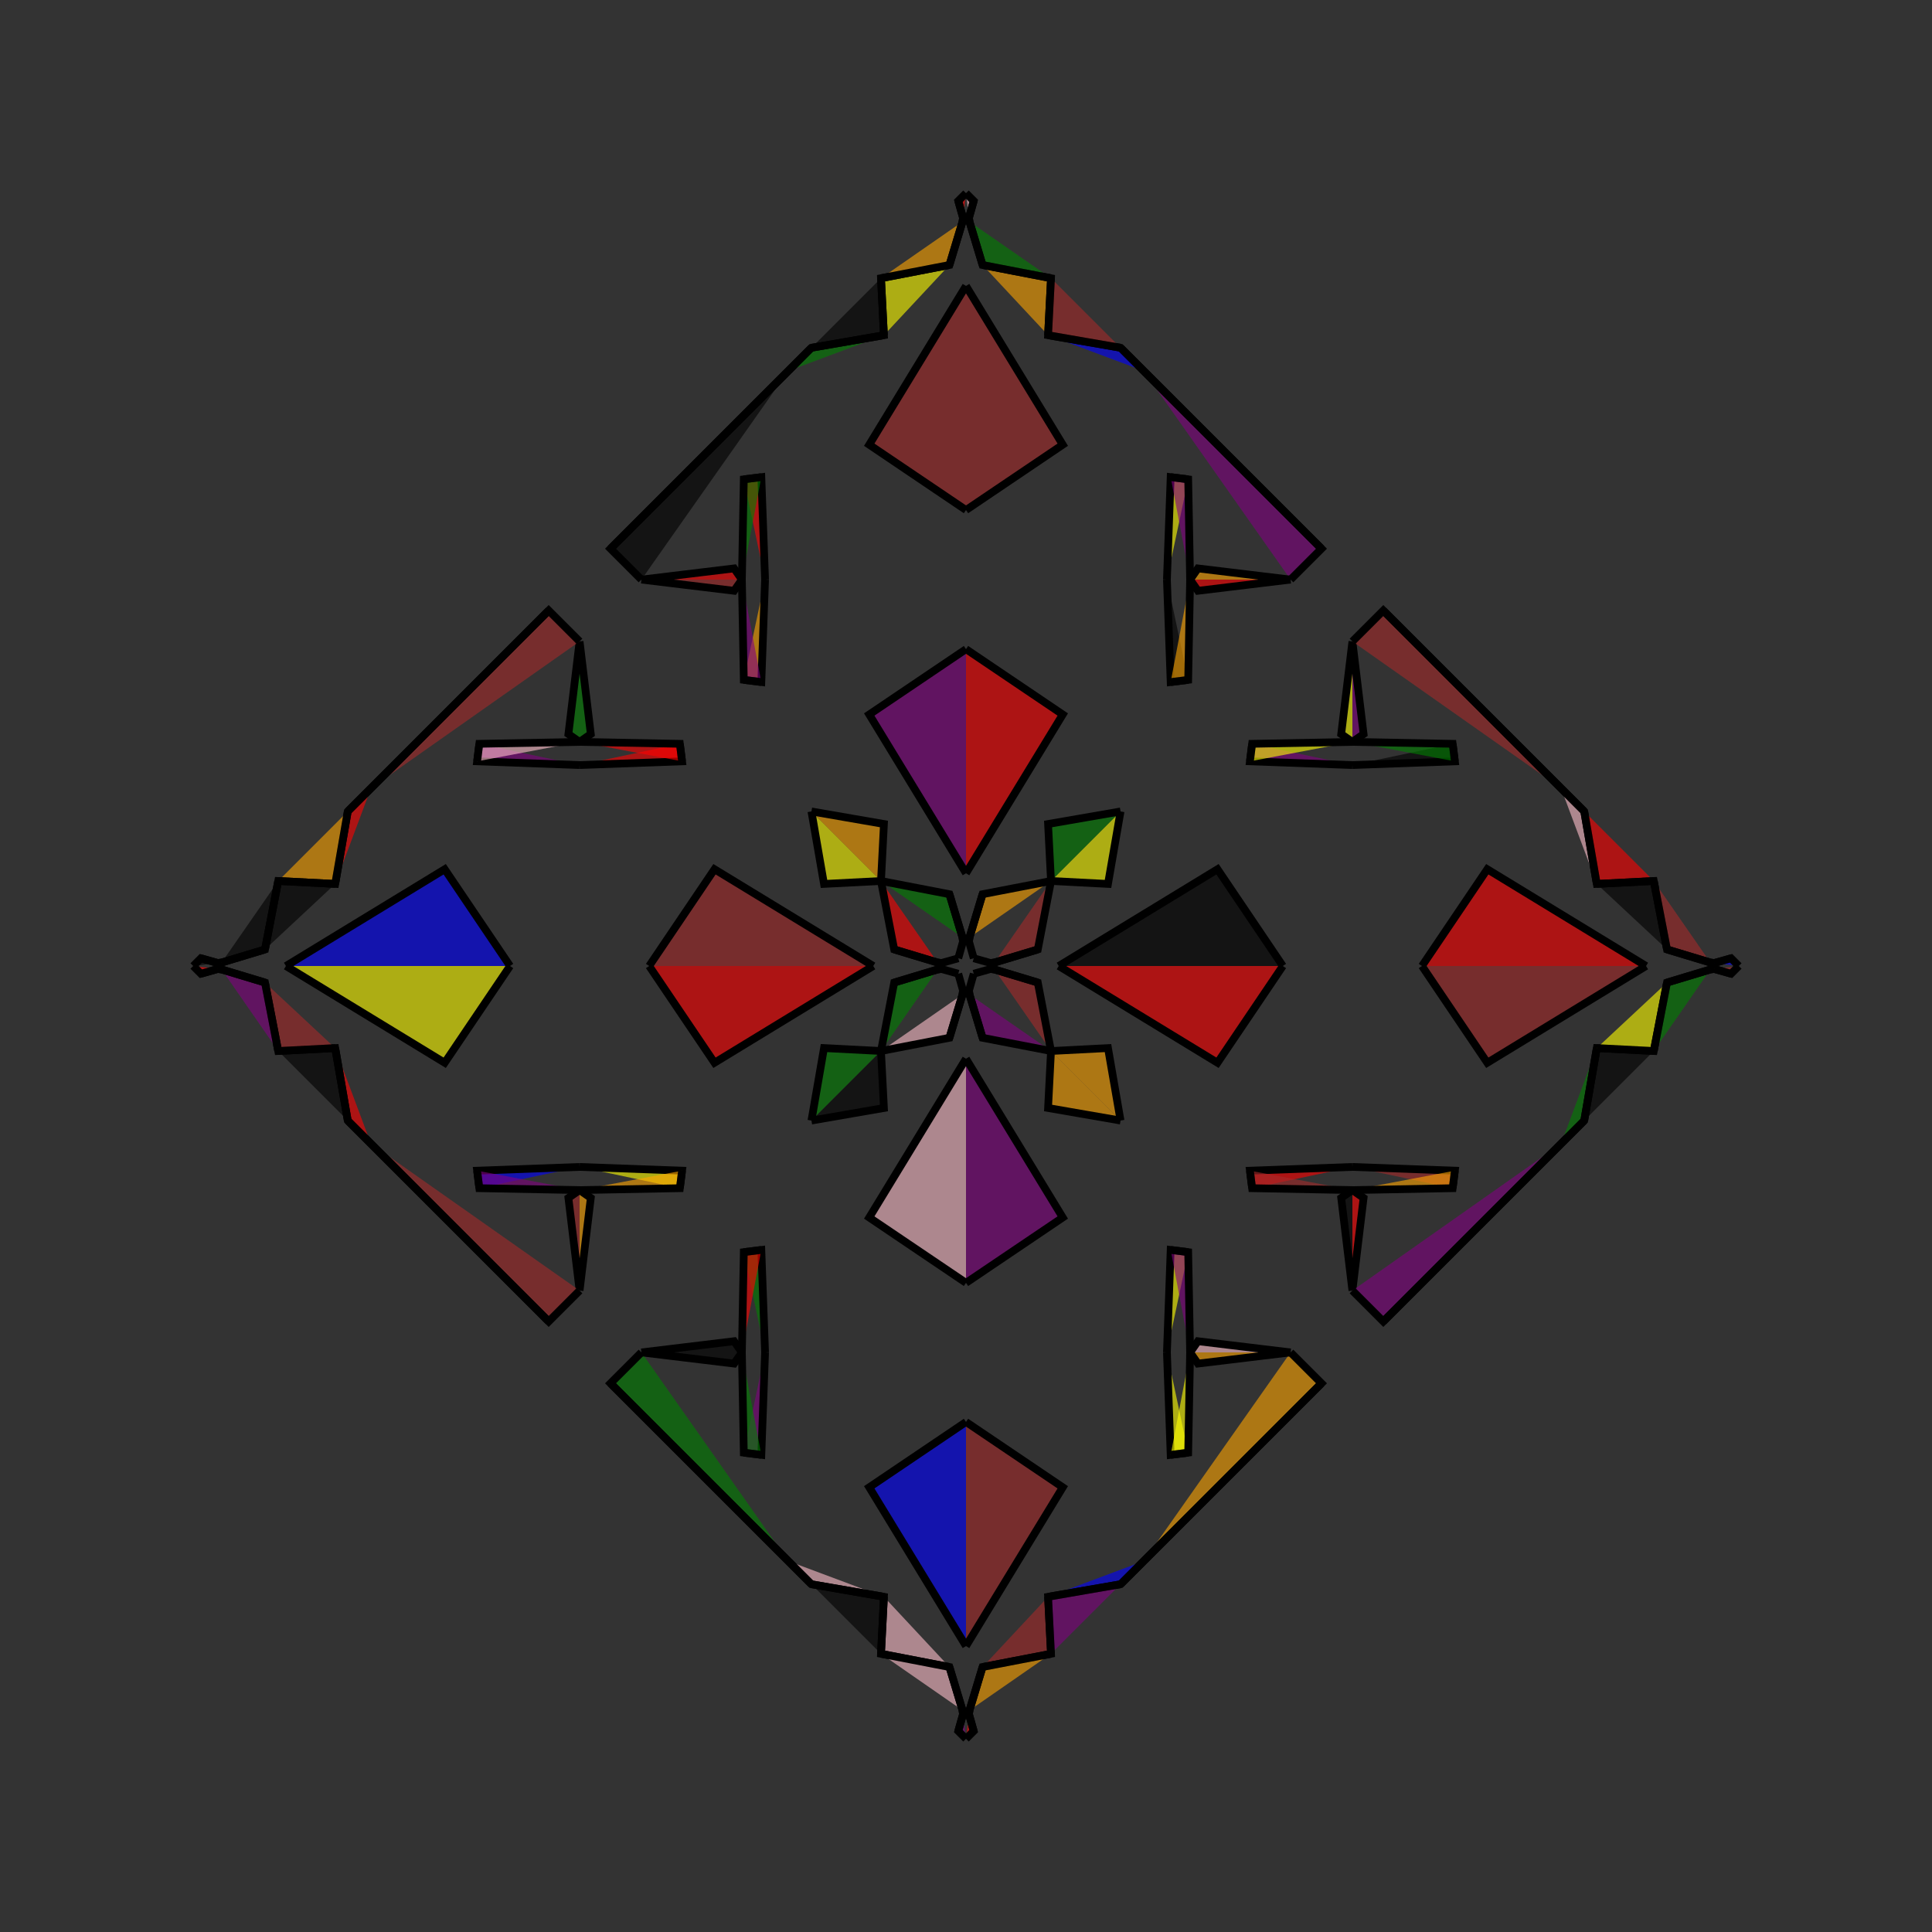<?xml version="1.0" encoding="UTF-8"?>
<svg xmlns="http://www.w3.org/2000/svg" xmlns:xlink="http://www.w3.org/1999/xlink"
     width="250" height="250" viewBox="-125.0 -125.0 250 250">
<rect x="-125.0" y="-125.0" width="250" height="250" fill="#333333" stroke="none"/>
<defs>
</defs>
<path d="M12.0,-0.0 L32.545,-12.521 L41.0,-0.0" fill="black" fill-opacity="0.6" stroke="black" stroke-width="1" />
<path d="M12.0,-0.0 L32.545,12.521 L41.0,-0.0" fill="red" fill-opacity="0.6" stroke="black" stroke-width="1" />
<path d="M50.0,-26.0 L36.742,-26.484 L37.027,-28.751" fill="purple" fill-opacity="0.6" stroke="black" stroke-width="1" />
<path d="M50.0,26.0 L36.742,26.484 L37.027,28.751" fill="red" fill-opacity="0.6" stroke="black" stroke-width="1" />
<path d="M36.742,-26.484 L37.027,-28.751 L50.0,-29.0" fill="yellow" fill-opacity="0.6" stroke="black" stroke-width="1" />
<path d="M36.742,26.484 L37.027,28.751 L50.0,29.0" fill="brown" fill-opacity="0.6" stroke="black" stroke-width="1" />
<path d="M50.0,-29.0 L48.552,-30.01 L50.0,-42.0" fill="yellow" fill-opacity="0.6" stroke="black" stroke-width="1" />
<path d="M50.0,29.0 L48.552,30.01 L50.0,42.0" fill="black" fill-opacity="0.6" stroke="black" stroke-width="1" />
<path d="M42.0,50.0 L46.0,54.0 L23.0,77.0" fill="orange" fill-opacity="0.6" stroke="black" stroke-width="1" />
<path d="M42.0,-50.0 L46.0,-54.0 L23.0,-77.0" fill="purple" fill-opacity="0.6" stroke="black" stroke-width="1" />
<path d="M46.0,54.0 L23.0,77.0 L20.0,80.0" fill="red" fill-opacity="0.6" stroke="black" stroke-width="1" />
<path d="M46.0,-54.0 L23.0,-77.0 L20.0,-80.0" fill="red" fill-opacity="0.6" stroke="black" stroke-width="1" />
<path d="M23.0,77.0 L20.0,80.0 L10.62,81.626" fill="blue" fill-opacity="0.6" stroke="black" stroke-width="1" />
<path d="M23.0,-77.0 L20.0,-80.0 L10.62,-81.626" fill="blue" fill-opacity="0.6" stroke="black" stroke-width="1" />
<path d="M20.0,-20.0 L18.374,-10.62 L11.0,-11.0" fill="yellow" fill-opacity="0.6" stroke="black" stroke-width="1" />
<path d="M20.0,20.0 L18.374,10.62 L11.0,11.0" fill="orange" fill-opacity="0.6" stroke="black" stroke-width="1" />
<path d="M10.62,81.626 L11.0,89.0 L2.142,90.71" fill="brown" fill-opacity="0.6" stroke="black" stroke-width="1" />
<path d="M10.62,-81.626 L11.0,-89.0 L2.142,-90.71" fill="orange" fill-opacity="0.6" stroke="black" stroke-width="1" />
<path d="M11.0,-11.0 L9.29,-2.142 L3.681,-0.449" fill="brown" fill-opacity="0.6" stroke="black" stroke-width="1" />
<path d="M11.0,11.0 L9.29,2.142 L3.681,0.449" fill="brown" fill-opacity="0.6" stroke="black" stroke-width="1" />
<path d="M9.29,-2.142 L3.681,-0.449 L3.17,-0.388" fill="black" fill-opacity="0.6" stroke="black" stroke-width="1" />
<path d="M9.29,2.142 L3.681,0.449 L3.17,0.388" fill="yellow" fill-opacity="0.6" stroke="black" stroke-width="1" />
<path d="M3.681,-0.449 L3.17,-0.388 L1.0,-1.0" fill="yellow" fill-opacity="0.6" stroke="black" stroke-width="1" />
<path d="M3.681,0.449 L3.17,0.388 L1.0,1.0" fill="brown" fill-opacity="0.6" stroke="black" stroke-width="1" />
<path d="M0.388,96.83 L1.0,99.0 L0.0,100.0" fill="red" fill-opacity="0.6" stroke="black" stroke-width="1" />
<path d="M0.388,-96.83 L1.0,-99.0 L0.0,-100.0" fill="pink" fill-opacity="0.6" stroke="black" stroke-width="1" />
<path d="M-12.0,-0.0 L-32.545,-12.521 L-41.0,-0.0" fill="brown" fill-opacity="0.6" stroke="black" stroke-width="1" />
<path d="M-12.0,-0.0 L-32.545,12.521 L-41.0,-0.0" fill="red" fill-opacity="0.6" stroke="black" stroke-width="1" />
<path d="M-50.0,-26.0 L-36.742,-26.484 L-37.027,-28.751" fill="red" fill-opacity="0.6" stroke="black" stroke-width="1" />
<path d="M-50.0,26.0 L-36.742,26.484 L-37.027,28.751" fill="yellow" fill-opacity="0.6" stroke="black" stroke-width="1" />
<path d="M-36.742,-26.484 L-37.027,-28.751 L-50.0,-29.0" fill="red" fill-opacity="0.6" stroke="black" stroke-width="1" />
<path d="M-36.742,26.484 L-37.027,28.751 L-50.0,29.0" fill="orange" fill-opacity="0.6" stroke="black" stroke-width="1" />
<path d="M-50.0,-29.0 L-48.552,-30.01 L-50.0,-42.0" fill="green" fill-opacity="0.6" stroke="black" stroke-width="1" />
<path d="M-50.0,29.0 L-48.552,30.01 L-50.0,42.0" fill="orange" fill-opacity="0.6" stroke="black" stroke-width="1" />
<path d="M-42.0,50.0 L-46.0,54.0 L-23.0,77.0" fill="green" fill-opacity="0.6" stroke="black" stroke-width="1" />
<path d="M-42.0,-50.0 L-46.0,-54.0 L-23.0,-77.0" fill="black" fill-opacity="0.6" stroke="black" stroke-width="1" />
<path d="M-46.0,54.0 L-23.0,77.0 L-20.0,80.0" fill="orange" fill-opacity="0.6" stroke="black" stroke-width="1" />
<path d="M-46.0,-54.0 L-23.0,-77.0 L-20.0,-80.0" fill="orange" fill-opacity="0.6" stroke="black" stroke-width="1" />
<path d="M-23.0,77.0 L-20.0,80.0 L-10.62,81.626" fill="pink" fill-opacity="0.6" stroke="black" stroke-width="1" />
<path d="M-23.0,-77.0 L-20.0,-80.0 L-10.62,-81.626" fill="green" fill-opacity="0.6" stroke="black" stroke-width="1" />
<path d="M-20.0,-20.0 L-18.374,-10.62 L-11.0,-11.0" fill="yellow" fill-opacity="0.6" stroke="black" stroke-width="1" />
<path d="M-20.0,20.0 L-18.374,10.62 L-11.0,11.0" fill="green" fill-opacity="0.6" stroke="black" stroke-width="1" />
<path d="M-10.62,81.626 L-11.0,89.0 L-2.142,90.71" fill="pink" fill-opacity="0.6" stroke="black" stroke-width="1" />
<path d="M-10.62,-81.626 L-11.0,-89.0 L-2.142,-90.71" fill="yellow" fill-opacity="0.6" stroke="black" stroke-width="1" />
<path d="M-11.0,-11.0 L-9.29,-2.142 L-3.681,-0.449" fill="red" fill-opacity="0.6" stroke="black" stroke-width="1" />
<path d="M-11.0,11.0 L-9.29,2.142 L-3.681,0.449" fill="green" fill-opacity="0.6" stroke="black" stroke-width="1" />
<path d="M-9.29,-2.142 L-3.681,-0.449 L-3.17,-0.388" fill="blue" fill-opacity="0.6" stroke="black" stroke-width="1" />
<path d="M-9.29,2.142 L-3.681,0.449 L-3.17,0.388" fill="brown" fill-opacity="0.6" stroke="black" stroke-width="1" />
<path d="M-3.681,-0.449 L-3.17,-0.388 L-1.0,-1.0" fill="blue" fill-opacity="0.6" stroke="black" stroke-width="1" />
<path d="M-3.681,0.449 L-3.17,0.388 L-1.0,1.0" fill="red" fill-opacity="0.6" stroke="black" stroke-width="1" />
<path d="M-0.388,96.83 L-1.0,99.0 L0.0,100.0" fill="purple" fill-opacity="0.6" stroke="black" stroke-width="1" />
<path d="M-0.388,-96.83 L-1.0,-99.0 L0.0,-100.0" fill="red" fill-opacity="0.6" stroke="black" stroke-width="1" />
<path d="M88.0,-0.0 L67.455,12.521 L59.0,-0.0" fill="brown" fill-opacity="0.6" stroke="black" stroke-width="1" />
<path d="M88.0,-0.0 L67.455,-12.521 L59.0,-0.0" fill="red" fill-opacity="0.6" stroke="black" stroke-width="1" />
<path d="M50.0,26.0 L63.258,26.484 L62.973,28.751" fill="brown" fill-opacity="0.6" stroke="black" stroke-width="1" />
<path d="M50.0,-26.0 L63.258,-26.484 L62.973,-28.751" fill="black" fill-opacity="0.6" stroke="black" stroke-width="1" />
<path d="M63.258,26.484 L62.973,28.751 L50.0,29.0" fill="orange" fill-opacity="0.6" stroke="black" stroke-width="1" />
<path d="M63.258,-26.484 L62.973,-28.751 L50.0,-29.0" fill="green" fill-opacity="0.6" stroke="black" stroke-width="1" />
<path d="M50.0,29.0 L51.448,30.01 L50.0,42.0" fill="red" fill-opacity="0.6" stroke="black" stroke-width="1" />
<path d="M50.0,-29.0 L51.448,-30.01 L50.0,-42.0" fill="purple" fill-opacity="0.6" stroke="black" stroke-width="1" />
<path d="M50.0,42.0 L54.0,46.0 L77.0,23.0" fill="purple" fill-opacity="0.6" stroke="black" stroke-width="1" />
<path d="M50.0,-42.0 L54.0,-46.0 L77.0,-23.0" fill="brown" fill-opacity="0.6" stroke="black" stroke-width="1" />
<path d="M54.0,46.0 L77.0,23.0 L80.0,20.0" fill="blue" fill-opacity="0.6" stroke="black" stroke-width="1" />
<path d="M54.0,-46.0 L77.0,-23.0 L80.0,-20.0" fill="red" fill-opacity="0.6" stroke="black" stroke-width="1" />
<path d="M77.0,23.0 L80.0,20.0 L81.626,10.62" fill="green" fill-opacity="0.6" stroke="black" stroke-width="1" />
<path d="M77.0,-23.0 L80.0,-20.0 L81.626,-10.62" fill="pink" fill-opacity="0.6" stroke="black" stroke-width="1" />
<path d="M80.0,20.0 L81.626,10.62 L89.0,11.0" fill="black" fill-opacity="0.6" stroke="black" stroke-width="1" />
<path d="M80.0,-20.0 L81.626,-10.62 L89.0,-11.0" fill="red" fill-opacity="0.6" stroke="black" stroke-width="1" />
<path d="M81.626,10.62 L89.0,11.0 L90.71,2.142" fill="yellow" fill-opacity="0.6" stroke="black" stroke-width="1" />
<path d="M81.626,-10.62 L89.0,-11.0 L90.71,-2.142" fill="black" fill-opacity="0.6" stroke="black" stroke-width="1" />
<path d="M89.0,11.0 L90.71,2.142 L96.319,0.449" fill="green" fill-opacity="0.6" stroke="black" stroke-width="1" />
<path d="M89.0,-11.0 L90.71,-2.142 L96.319,-0.449" fill="brown" fill-opacity="0.6" stroke="black" stroke-width="1" />
<path d="M90.71,2.142 L96.319,0.449 L96.83,0.388" fill="black" fill-opacity="0.6" stroke="black" stroke-width="1" />
<path d="M90.71,-2.142 L96.319,-0.449 L96.83,-0.388" fill="red" fill-opacity="0.6" stroke="black" stroke-width="1" />
<path d="M96.319,0.449 L96.83,0.388 L99.0,1.0" fill="blue" fill-opacity="0.6" stroke="black" stroke-width="1" />
<path d="M96.319,-0.449 L96.83,-0.388 L99.0,-1.0" fill="black" fill-opacity="0.6" stroke="black" stroke-width="1" />
<path d="M96.83,0.388 L99.0,1.0 L100.0,-0.0" fill="brown" fill-opacity="0.6" stroke="black" stroke-width="1" />
<path d="M96.83,-0.388 L99.0,-1.0 L100.0,-0.0" fill="blue" fill-opacity="0.6" stroke="black" stroke-width="1" />
<path d="M0.0,-12.0 L12.521,-32.545 L0.0,-41.0" fill="red" fill-opacity="0.6" stroke="black" stroke-width="1" />
<path d="M0.0,12.0 L12.521,32.545 L0.0,41.0" fill="purple" fill-opacity="0.6" stroke="black" stroke-width="1" />
<path d="M0.0,88.0 L12.521,67.455 L0.0,59.0" fill="brown" fill-opacity="0.6" stroke="black" stroke-width="1" />
<path d="M0.0,-88.0 L12.521,-67.455 L0.0,-59.0" fill="brown" fill-opacity="0.6" stroke="black" stroke-width="1" />
<path d="M26.0,-50.0 L26.484,-36.742 L28.751,-37.027" fill="black" fill-opacity="0.6" stroke="black" stroke-width="1" />
<path d="M26.0,50.0 L26.484,36.742 L28.751,37.027" fill="yellow" fill-opacity="0.6" stroke="black" stroke-width="1" />
<path d="M26.0,50.0 L26.484,63.258 L28.751,62.973" fill="yellow" fill-opacity="0.6" stroke="black" stroke-width="1" />
<path d="M26.0,-50.0 L26.484,-63.258 L28.751,-62.973" fill="yellow" fill-opacity="0.6" stroke="black" stroke-width="1" />
<path d="M26.484,-36.742 L28.751,-37.027 L29.0,-50.0" fill="orange" fill-opacity="0.6" stroke="black" stroke-width="1" />
<path d="M26.484,36.742 L28.751,37.027 L29.0,50.0" fill="purple" fill-opacity="0.6" stroke="black" stroke-width="1" />
<path d="M26.484,63.258 L28.751,62.973 L29.0,50.0" fill="yellow" fill-opacity="0.6" stroke="black" stroke-width="1" />
<path d="M26.484,-63.258 L28.751,-62.973 L29.0,-50.0" fill="purple" fill-opacity="0.6" stroke="black" stroke-width="1" />
<path d="M29.0,-50.0 L30.01,-48.552 L42.0,-50.0" fill="red" fill-opacity="0.6" stroke="black" stroke-width="1" />
<path d="M29.0,50.0 L30.01,48.552 L42.0,50.0" fill="pink" fill-opacity="0.6" stroke="black" stroke-width="1" />
<path d="M29.0,50.0 L30.01,51.448 L42.0,50.0" fill="orange" fill-opacity="0.6" stroke="black" stroke-width="1" />
<path d="M29.0,-50.0 L30.01,-51.448 L42.0,-50.0" fill="orange" fill-opacity="0.6" stroke="black" stroke-width="1" />
<path d="M20.0,-20.0 L10.62,-18.374 L11.0,-11.0" fill="green" fill-opacity="0.6" stroke="black" stroke-width="1" />
<path d="M20.0,20.0 L10.62,18.374 L11.0,11.0" fill="orange" fill-opacity="0.6" stroke="black" stroke-width="1" />
<path d="M20.0,80.0 L10.62,81.626 L11.0,89.0" fill="purple" fill-opacity="0.6" stroke="black" stroke-width="1" />
<path d="M20.0,-80.0 L10.62,-81.626 L11.0,-89.0" fill="brown" fill-opacity="0.6" stroke="black" stroke-width="1" />
<path d="M11.0,-11.0 L2.142,-9.29 L0.449,-3.681" fill="orange" fill-opacity="0.6" stroke="black" stroke-width="1" />
<path d="M11.0,11.0 L2.142,9.29 L0.449,3.681" fill="purple" fill-opacity="0.6" stroke="black" stroke-width="1" />
<path d="M11.0,89.0 L2.142,90.71 L0.449,96.319" fill="orange" fill-opacity="0.6" stroke="black" stroke-width="1" />
<path d="M11.0,-89.0 L2.142,-90.71 L0.449,-96.319" fill="green" fill-opacity="0.6" stroke="black" stroke-width="1" />
<path d="M2.142,-9.29 L0.449,-3.681 L0.388,-3.17" fill="green" fill-opacity="0.6" stroke="black" stroke-width="1" />
<path d="M2.142,9.29 L0.449,3.681 L0.388,3.17" fill="green" fill-opacity="0.6" stroke="black" stroke-width="1" />
<path d="M2.142,90.71 L0.449,96.319 L0.388,96.83" fill="blue" fill-opacity="0.6" stroke="black" stroke-width="1" />
<path d="M2.142,-90.71 L0.449,-96.319 L0.388,-96.83" fill="brown" fill-opacity="0.6" stroke="black" stroke-width="1" />
<path d="M0.449,-3.681 L0.388,-3.17 L1.0,-1.0" fill="brown" fill-opacity="0.6" stroke="black" stroke-width="1" />
<path d="M0.449,3.681 L0.388,3.17 L1.0,1.0" fill="black" fill-opacity="0.6" stroke="black" stroke-width="1" />
<path d="M0.449,96.319 L0.388,96.83 L1.0,99.0" fill="black" fill-opacity="0.6" stroke="black" stroke-width="1" />
<path d="M0.449,-96.319 L0.388,-96.83 L1.0,-99.0" fill="green" fill-opacity="0.6" stroke="black" stroke-width="1" />
<path d="M0.0,88.0 L-12.521,67.455 L0.0,59.0" fill="blue" fill-opacity="0.6" stroke="black" stroke-width="1" />
<path d="M0.0,-12.0 L-12.521,-32.545 L0.0,-41.0" fill="purple" fill-opacity="0.6" stroke="black" stroke-width="1" />
<path d="M0.0,12.0 L-12.521,32.545 L0.0,41.0" fill="pink" fill-opacity="0.6" stroke="black" stroke-width="1" />
<path d="M0.0,-88.0 L-12.521,-67.455 L0.0,-59.0" fill="brown" fill-opacity="0.6" stroke="black" stroke-width="1" />
<path d="M-26.0,50.0 L-26.484,63.258 L-28.751,62.973" fill="purple" fill-opacity="0.6" stroke="black" stroke-width="1" />
<path d="M-26.0,-50.0 L-26.484,-36.742 L-28.751,-37.027" fill="orange" fill-opacity="0.6" stroke="black" stroke-width="1" />
<path d="M-26.0,50.0 L-26.484,36.742 L-28.751,37.027" fill="green" fill-opacity="0.6" stroke="black" stroke-width="1" />
<path d="M-26.0,-50.0 L-26.484,-63.258 L-28.751,-62.973" fill="red" fill-opacity="0.6" stroke="black" stroke-width="1" />
<path d="M-26.484,63.258 L-28.751,62.973 L-29.0,50.0" fill="green" fill-opacity="0.6" stroke="black" stroke-width="1" />
<path d="M-26.484,-36.742 L-28.751,-37.027 L-29.0,-50.0" fill="purple" fill-opacity="0.6" stroke="black" stroke-width="1" />
<path d="M-26.484,36.742 L-28.751,37.027 L-29.0,50.0" fill="red" fill-opacity="0.6" stroke="black" stroke-width="1" />
<path d="M-26.484,-63.258 L-28.751,-62.973 L-29.0,-50.0" fill="green" fill-opacity="0.6" stroke="black" stroke-width="1" />
<path d="M-29.0,50.0 L-30.01,51.448 L-42.0,50.0" fill="black" fill-opacity="0.6" stroke="black" stroke-width="1" />
<path d="M-29.0,-50.0 L-30.01,-48.552 L-42.0,-50.0" fill="brown" fill-opacity="0.6" stroke="black" stroke-width="1" />
<path d="M-29.0,50.0 L-30.01,48.552 L-42.0,50.0" fill="black" fill-opacity="0.6" stroke="black" stroke-width="1" />
<path d="M-29.0,-50.0 L-30.01,-51.448 L-42.0,-50.0" fill="red" fill-opacity="0.6" stroke="black" stroke-width="1" />
<path d="M-20.0,80.0 L-10.62,81.626 L-11.0,89.0" fill="black" fill-opacity="0.6" stroke="black" stroke-width="1" />
<path d="M-20.0,-20.0 L-10.62,-18.374 L-11.0,-11.0" fill="orange" fill-opacity="0.6" stroke="black" stroke-width="1" />
<path d="M-20.0,20.0 L-10.62,18.374 L-11.0,11.0" fill="black" fill-opacity="0.6" stroke="black" stroke-width="1" />
<path d="M-20.0,-80.0 L-10.62,-81.626 L-11.0,-89.0" fill="black" fill-opacity="0.6" stroke="black" stroke-width="1" />
<path d="M-11.0,89.0 L-2.142,90.71 L-0.449,96.319" fill="pink" fill-opacity="0.6" stroke="black" stroke-width="1" />
<path d="M-11.0,-11.0 L-2.142,-9.29 L-0.449,-3.681" fill="green" fill-opacity="0.6" stroke="black" stroke-width="1" />
<path d="M-11.0,11.0 L-2.142,9.29 L-0.449,3.681" fill="pink" fill-opacity="0.6" stroke="black" stroke-width="1" />
<path d="M-11.0,-89.0 L-2.142,-90.71 L-0.449,-96.319" fill="orange" fill-opacity="0.6" stroke="black" stroke-width="1" />
<path d="M-2.142,90.71 L-0.449,96.319 L-0.388,96.83" fill="green" fill-opacity="0.6" stroke="black" stroke-width="1" />
<path d="M-2.142,-9.29 L-0.449,-3.681 L-0.388,-3.17" fill="purple" fill-opacity="0.6" stroke="black" stroke-width="1" />
<path d="M-2.142,9.29 L-0.449,3.681 L-0.388,3.17" fill="purple" fill-opacity="0.6" stroke="black" stroke-width="1" />
<path d="M-2.142,-90.71 L-0.449,-96.319 L-0.388,-96.83" fill="pink" fill-opacity="0.6" stroke="black" stroke-width="1" />
<path d="M-0.449,96.319 L-0.388,96.83 L-1.0,99.0" fill="blue" fill-opacity="0.6" stroke="black" stroke-width="1" />
<path d="M-0.449,-3.681 L-0.388,-3.17 L-1.0,-1.0" fill="black" fill-opacity="0.6" stroke="black" stroke-width="1" />
<path d="M-0.449,3.681 L-0.388,3.17 L-1.0,1.0" fill="green" fill-opacity="0.6" stroke="black" stroke-width="1" />
<path d="M-0.449,-96.319 L-0.388,-96.83 L-1.0,-99.0" fill="purple" fill-opacity="0.6" stroke="black" stroke-width="1" />
<path d="M-88.0,-0.0 L-67.455,-12.521 L-59.0,-0.0" fill="blue" fill-opacity="0.6" stroke="black" stroke-width="1" />
<path d="M-88.0,-0.0 L-67.455,12.521 L-59.0,-0.0" fill="yellow" fill-opacity="0.6" stroke="black" stroke-width="1" />
<path d="M-50.0,-26.0 L-63.258,-26.484 L-62.973,-28.751" fill="purple" fill-opacity="0.6" stroke="black" stroke-width="1" />
<path d="M-50.0,26.0 L-63.258,26.484 L-62.973,28.751" fill="blue" fill-opacity="0.6" stroke="black" stroke-width="1" />
<path d="M-63.258,-26.484 L-62.973,-28.751 L-50.0,-29.0" fill="pink" fill-opacity="0.6" stroke="black" stroke-width="1" />
<path d="M-63.258,26.484 L-62.973,28.751 L-50.0,29.0" fill="purple" fill-opacity="0.6" stroke="black" stroke-width="1" />
<path d="M-50.0,-29.0 L-51.448,-30.01 L-50.0,-42.0" fill="green" fill-opacity="0.6" stroke="black" stroke-width="1" />
<path d="M-50.0,29.0 L-51.448,30.01 L-50.0,42.0" fill="brown" fill-opacity="0.6" stroke="black" stroke-width="1" />
<path d="M-50.0,-42.0 L-54.0,-46.0 L-77.0,-23.0" fill="brown" fill-opacity="0.6" stroke="black" stroke-width="1" />
<path d="M-50.0,42.0 L-54.0,46.0 L-77.0,23.0" fill="brown" fill-opacity="0.6" stroke="black" stroke-width="1" />
<path d="M-54.0,-46.0 L-77.0,-23.0 L-80.0,-20.0" fill="red" fill-opacity="0.6" stroke="black" stroke-width="1" />
<path d="M-54.0,46.0 L-77.0,23.0 L-80.0,20.0" fill="yellow" fill-opacity="0.6" stroke="black" stroke-width="1" />
<path d="M-77.0,-23.0 L-80.0,-20.0 L-81.626,-10.62" fill="red" fill-opacity="0.6" stroke="black" stroke-width="1" />
<path d="M-77.0,23.0 L-80.0,20.0 L-81.626,10.62" fill="red" fill-opacity="0.6" stroke="black" stroke-width="1" />
<path d="M-80.0,-20.0 L-81.626,-10.62 L-89.0,-11.0" fill="orange" fill-opacity="0.6" stroke="black" stroke-width="1" />
<path d="M-80.0,20.0 L-81.626,10.62 L-89.0,11.0" fill="black" fill-opacity="0.6" stroke="black" stroke-width="1" />
<path d="M-81.626,-10.62 L-89.0,-11.0 L-90.71,-2.142" fill="black" fill-opacity="0.6" stroke="black" stroke-width="1" />
<path d="M-81.626,10.62 L-89.0,11.0 L-90.71,2.142" fill="brown" fill-opacity="0.6" stroke="black" stroke-width="1" />
<path d="M-89.0,-11.0 L-90.71,-2.142 L-96.319,-0.449" fill="black" fill-opacity="0.6" stroke="black" stroke-width="1" />
<path d="M-89.0,11.0 L-90.71,2.142 L-96.319,0.449" fill="purple" fill-opacity="0.6" stroke="black" stroke-width="1" />
<path d="M-90.71,-2.142 L-96.319,-0.449 L-96.83,-0.388" fill="blue" fill-opacity="0.6" stroke="black" stroke-width="1" />
<path d="M-90.71,2.142 L-96.319,0.449 L-96.83,0.388" fill="purple" fill-opacity="0.6" stroke="black" stroke-width="1" />
<path d="M-96.319,-0.449 L-96.83,-0.388 L-99.0,-1.0" fill="yellow" fill-opacity="0.6" stroke="black" stroke-width="1" />
<path d="M-96.319,0.449 L-96.83,0.388 L-99.0,1.0" fill="black" fill-opacity="0.6" stroke="black" stroke-width="1" />
<path d="M-96.83,-0.388 L-99.0,-1.0 L-100.0,-0.0" fill="black" fill-opacity="0.6" stroke="black" stroke-width="1" />
<path d="M-96.83,0.388 L-99.0,1.0 L-100.0,-0.0" fill="red" fill-opacity="0.6" stroke="black" stroke-width="1" />
</svg>